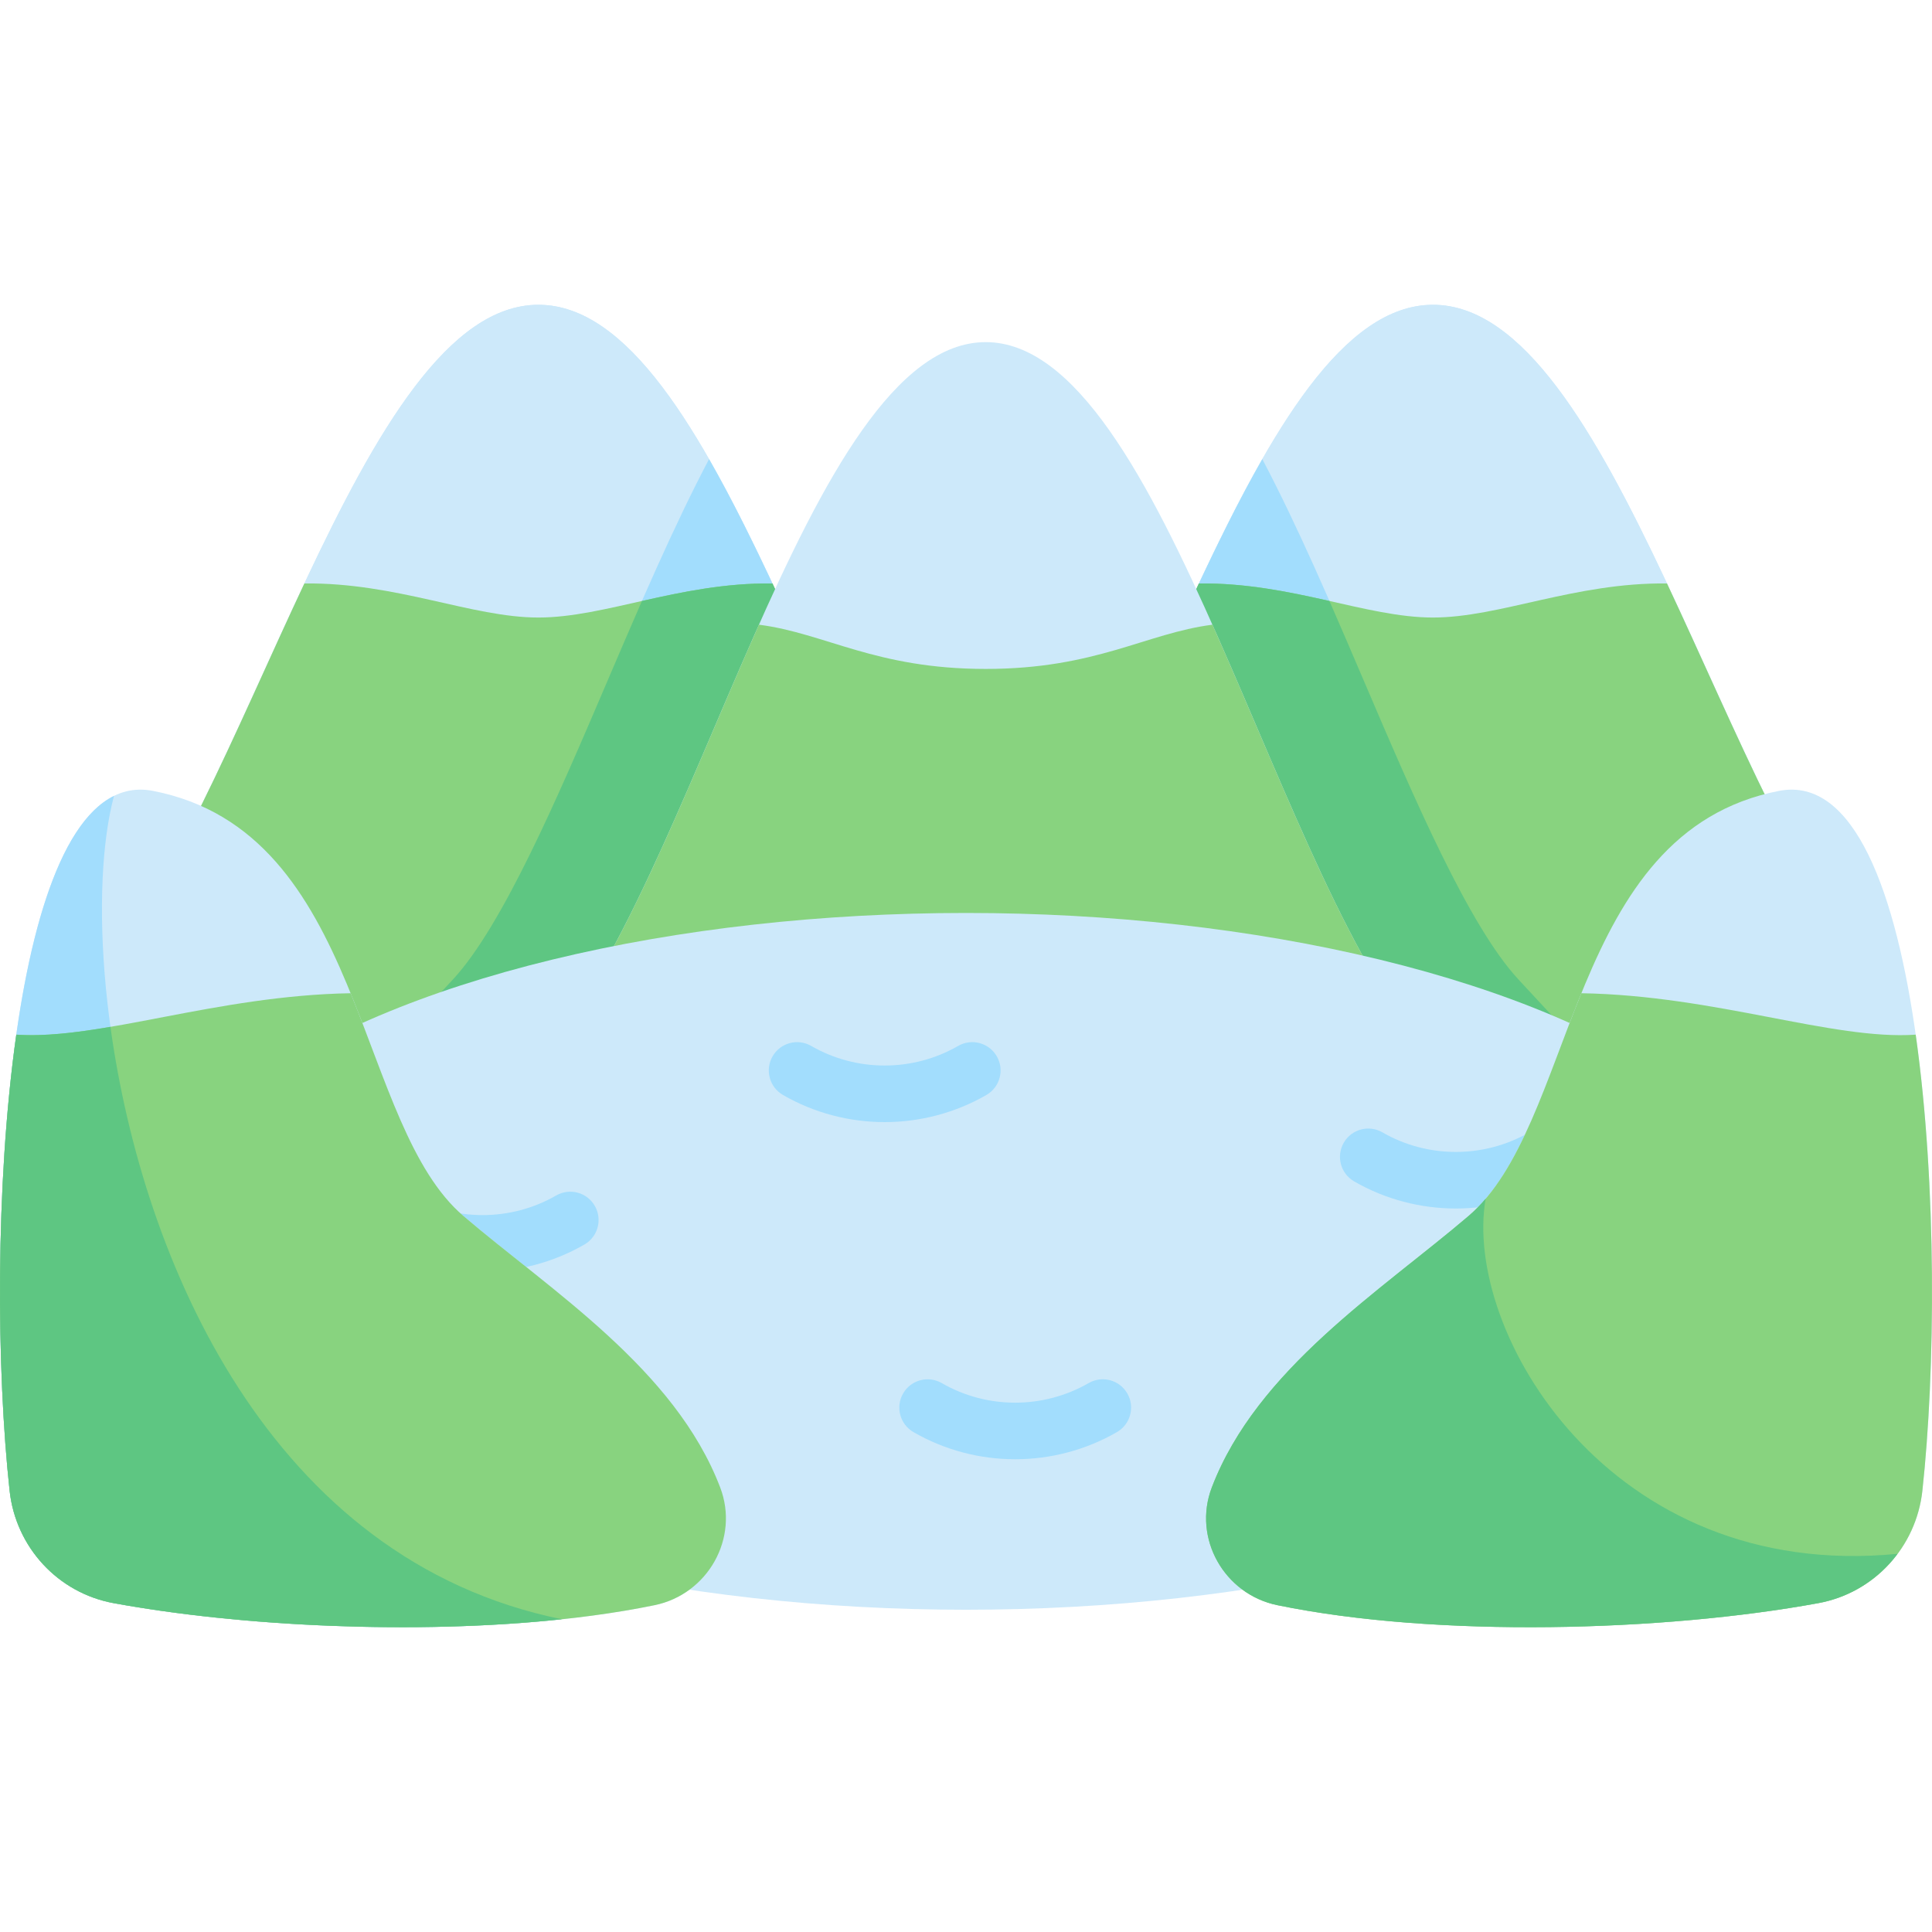 <svg id="Capa_1" enable-background="new 0 0 512 512" height="512" viewBox="0 0 512 512" width="512" xmlns="http://www.w3.org/2000/svg"><g><path d="m142.685 316.124c101.31 0 118.532-56.092 118.532-56.092-41.537-44.79-70.917-179.26-118.532-179.26s-76.995 134.47-118.532 179.26c0 0 17.222 56.092 118.532 56.092z" fill="#cde9fa"/><path d="m142.685 316.124c101.31 0 118.532-56.092 118.532-56.092-41.537-44.79-70.917-179.26-118.532-179.26s-76.995 134.47-118.532 179.26c0 0 17.222 56.092 118.532 56.092z" fill="#cde9fa"/><path d="m160.969 180.489c-12.982 30.372-27.696 64.797-40.945 79.083l-13.03 14.051 6.793 17.919c1.318 3.479 5.729 13.257 16.816 24.296 3.892.182 7.909.286 12.082.286 101.31 0 118.532-56.092 118.532-56.092-26.775-28.871-48.499-94.998-73.311-138.36-9.506 18.056-18.336 38.695-26.937 58.817z" fill="#a2ddfd"/><path d="m204.706 154.62c-24.46-.268-44.351 9.033-62.021 9.033s-37.561-9.301-62.021-9.033c-18.318 38.973-35.921 83.209-56.511 105.412 0 0 17.222 56.092 118.532 56.092 101.309 0 118.532-56.092 118.532-56.092-20.59-22.203-38.193-66.439-56.511-105.412z" fill="#88d37f"/><path d="m170.12 159.268c-3.091 7.05-6.136 14.167-9.151 21.222-12.982 30.372-27.696 64.797-40.945 79.083l-13.03 14.051 6.793 17.919c1.318 3.479 5.729 13.256 16.816 24.296 3.892.182 7.909.286 12.082.286 101.31 0 118.532-56.092 118.532-56.092-20.59-22.202-38.194-66.439-56.511-105.411-12.644-.141-24.059 2.277-34.586 4.646z" fill="#5ec682"/><path d="m379.749 316.124c-101.31 0-118.532-56.092-118.532-56.092 41.537-44.79 70.917-179.26 118.532-179.26s76.995 134.471 118.532 179.26c0 0-17.222 56.092-118.532 56.092z" fill="#cde9fa"/><path d="m379.749 316.124c-101.31 0-118.532-56.092-118.532-56.092 41.537-44.79 70.917-179.26 118.532-179.26s76.995 134.471 118.532 179.26c0 0-17.222 56.092-118.532 56.092z" fill="#cde9fa"/><path d="m361.465 180.489c12.982 30.372 27.696 64.797 40.945 79.083l13.03 14.051-6.793 17.919c-1.318 3.479-5.729 13.257-16.816 24.296-3.892.182-7.909.286-12.082.286-101.31 0-118.532-56.092-118.532-56.092 26.775-28.871 48.499-94.998 73.311-138.36 9.506 18.056 18.336 38.695 26.937 58.817z" fill="#a2ddfd"/><path d="m317.728 154.62c24.46-.268 44.351 9.033 62.021 9.033s37.561-9.301 62.021-9.033c18.318 38.973 35.921 83.209 56.511 105.412 0 0-17.222 56.092-118.532 56.092s-118.532-56.092-118.532-56.092c20.59-22.203 38.193-66.439 56.511-105.412z" fill="#88d37f"/><path d="m352.314 159.268c3.091 7.05 6.135 14.167 9.151 21.222 12.982 30.372 27.696 64.797 40.945 79.083l13.03 14.051-6.793 17.919c-1.318 3.479-5.729 13.256-16.816 24.296-3.892.182-7.909.286-12.082.286-101.309 0-118.532-56.092-118.532-56.092 20.59-22.202 38.194-66.439 56.511-105.411 12.644-.141 24.06 2.277 34.586 4.646z" fill="#5ec682"/><path d="m261.217 326.021c101.31 0 118.532-45.434 118.532-45.434-41.537-44.789-70.917-189.919-118.532-189.919s-76.995 145.13-118.532 189.919c0 0 17.223 45.434 118.532 45.434z" fill="#cde9fa"/><path d="m321.306 165.552c-17.617 2.262-30.844 11.722-60.089 11.722-29.246 0-42.472-9.46-60.089-11.722-19.017 42.656-37.13 92.053-58.443 115.035 0 0 17.223 45.434 118.532 45.434 101.31 0 118.532-45.434 118.532-45.434-21.313-22.982-39.425-72.379-58.443-115.035z" fill="#88d37f"/><ellipse cx="256" cy="334.272" fill="#cde9fa" rx="219.338" ry="92.328"/><g fill="#a2ddfd"><path d="m127.9 337.006c-9.322 0-18.64-2.397-26.944-7.192-3.587-2.071-4.816-6.658-2.745-10.245 2.07-3.588 6.658-4.815 10.245-2.745 11.988 6.922 26.907 6.918 38.933-.008 3.588-2.067 8.175-.833 10.242 2.756s.834 8.175-2.756 10.242c-8.324 4.794-17.651 7.192-26.975 7.192z"/><path d="m269.025 386.715c-9.323 0-18.64-2.396-26.946-7.192-3.587-2.071-4.816-6.658-2.745-10.245 2.07-3.589 6.656-4.815 10.245-2.745 11.988 6.922 26.907 6.92 38.933-.007 3.588-2.068 8.175-.833 10.242 2.756s.834 8.175-2.756 10.242c-8.323 4.793-17.651 7.191-26.973 7.191z"/><path d="m234.435 297.369c-9.324 0-18.641-2.397-26.946-7.193-3.587-2.071-4.816-6.658-2.745-10.245 2.069-3.589 6.659-4.815 10.245-2.745 11.987 6.922 26.906 6.921 38.933-.007 3.588-2.067 8.175-.834 10.242 2.756 2.067 3.589.834 8.175-2.756 10.242-8.323 4.794-17.651 7.192-26.973 7.192z"/><path d="m385.802 320.269c-9.324 0-18.641-2.398-26.946-7.193-3.587-2.071-4.816-6.658-2.745-10.245 2.07-3.588 6.659-4.815 10.245-2.745 11.987 6.922 26.906 6.921 38.933-.007 3.588-2.068 8.175-.833 10.242 2.756s.834 8.175-2.756 10.242c-8.324 4.793-17.652 7.192-26.973 7.192z"/></g><path d="m173.484 425.385c14.095-2.901 22.51-17.748 17.376-31.191-11.974-31.353-44.739-52.057-68.019-71.921-28.971-24.719-26.083-101.776-82.313-112.682-39.757-7.71-44.81 122.884-37.975 185.492 1.629 14.926 12.786 27.054 27.555 29.764 40.941 7.511 101.062 9.248 143.376.538z" fill="#cde9fa"/><path d="m148.902 429.119c-109.093-22.195-131.379-170.951-118.687-218.204-30.289 14.924-33.854 127.447-27.662 184.168 1.629 14.926 12.786 27.054 27.555 29.764 33.511 6.148 79.866 8.423 118.794 4.272z" fill="#a2ddfd"/><path d="m190.86 394.194c-11.974-31.353-44.739-52.057-68.019-71.921-13.985-11.933-20.547-36.062-29.918-59.058-35.696.602-66.56 12.478-88.603 10.982-5.638 39.831-5.235 89.111-1.767 120.886 1.629 14.926 12.786 27.054 27.555 29.764 40.942 7.512 101.062 9.248 143.376.539 14.095-2.902 22.51-17.748 17.376-31.192z" fill="#88d37f"/><path d="m148.902 429.119c-77.433-15.754-111.132-95.267-119.632-156.992-9.204 1.571-17.574 2.571-24.951 2.07-5.638 39.831-5.235 89.111-1.767 120.886 1.629 14.927 12.786 27.054 27.555 29.764 33.512 6.148 79.867 8.423 118.795 4.272z" fill="#5ec682"/><path d="m338.516 425.385c-14.095-2.901-22.51-17.748-17.376-31.191 11.974-31.353 44.74-52.057 68.02-71.921 28.971-24.719 26.083-101.776 82.313-112.682 39.757-7.711 44.809 122.883 37.975 185.491-1.629 14.926-12.786 27.054-27.555 29.764-40.943 7.512-101.063 9.249-143.377.539z" fill="#cde9fa"/><path d="m321.14 394.194c11.974-31.353 44.739-52.057 68.02-71.921 13.985-11.933 20.547-36.062 29.918-59.058 35.696.602 66.56 12.478 88.603 10.982 5.638 39.831 5.235 89.111 1.767 120.886-1.629 14.926-12.786 27.054-27.555 29.764-40.942 7.512-101.062 9.248-143.376.539-14.096-2.902-22.511-17.748-17.377-31.192z" fill="#88d37f"/><path d="m502.865 411.779c-76.544 7.488-115.275-59.13-109.15-94.109-1.432 1.681-2.942 3.227-4.556 4.603-23.28 19.864-56.046 40.568-68.02 71.921-5.134 13.444 3.281 28.29 17.376 31.191 42.314 8.709 102.434 6.973 143.376-.539 8.621-1.581 15.991-6.385 20.974-13.067z" fill="#5ec682"/></g></svg>